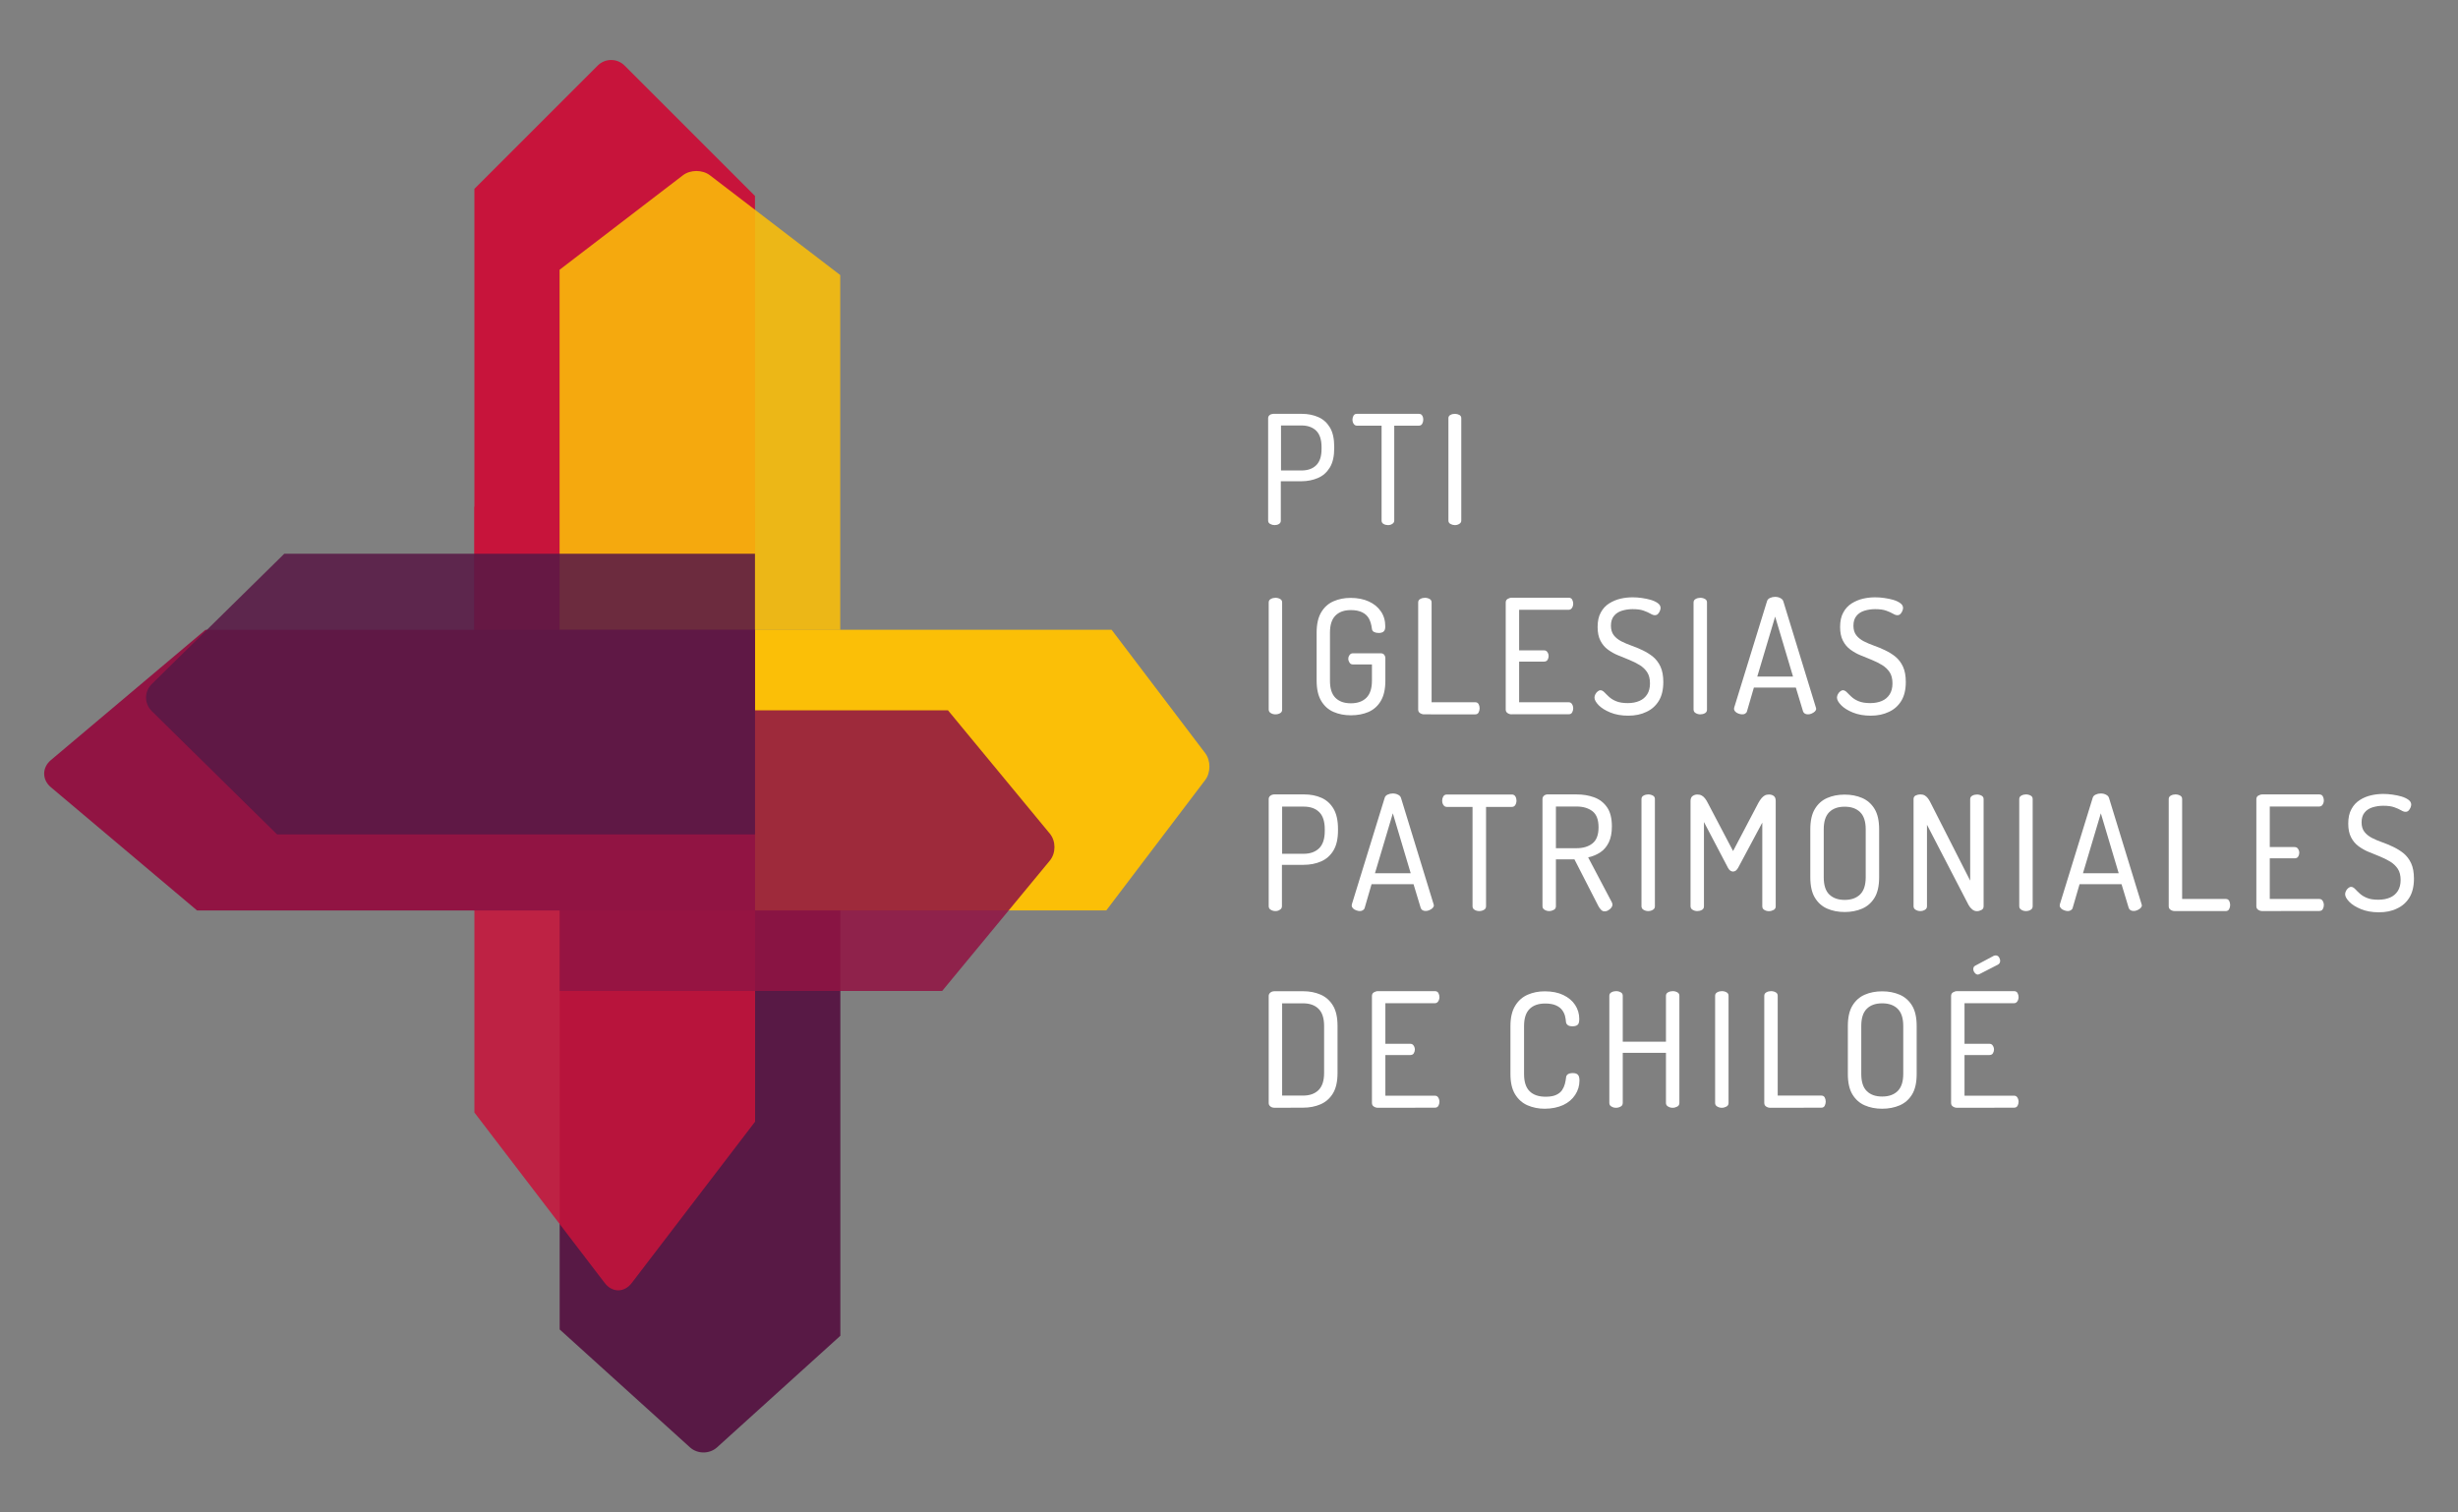 <svg enable-background="new 0 0 260 160" viewBox="0 0 260 160" xmlns="http://www.w3.org/2000/svg"><rect x="0" y="0" width="260" height="160" fill="#808080" stroke="none"/><path d="m59.2 96.31v44.33l13.79 12.48c.79.71 2.06.71 2.85 0l13.05-11.81v-45z" fill="#581945"/><path d="m50.18 53.61v64.08l13.79 18.04c.79 1.03 2.06 1.03 2.85 0l13.05-17.07v-65.05z" fill="#c7143b" opacity=".87"/><path d="m79.86 69.7v-48.97l-13.79-13.79c-.79-.79-2.06-.79-2.85 0l-13.04 13.04v49.72z" fill="#c7143b"/><path d="m88.88 66.63v-37.53l-13.79-10.56c-.79-.6-2.06-.6-2.85 0l-13.05 10v38.1h29.69z" fill="#fbbf07" opacity=".87"/><path d="m79.86 96.31h37.16l10.46-13.79c.6-.79.6-2.06 0-2.85l-9.9-13.05h-37.72z" fill="#fbbf07"/><path d="m59.2 104.83h40.46l11.39-13.79c.65-.79.65-2.06 0-2.85l-10.78-13.05h-41.07z" fill="#911443" opacity=".87"/><path d="m79.86 66.63h-58.13l-16.36 13.79c-.93.79-.93 2.06 0 2.85l15.48 13.05h59.01z" fill="#911443"/><path d="m79.86 58.58h-49.79l-14.02 13.79c-.8.79-.8 2.06 0 2.85l13.26 13.05h50.55z" fill="#581945" opacity=".87"/><g fill="#fff"><path d="m134.82 55.55c-.16 0-.31-.04-.46-.12s-.22-.2-.22-.36v-10.83c0-.13.05-.24.15-.32.1-.09.23-.13.39-.14h3.04c.64 0 1.22.12 1.74.35s.92.6 1.22 1.1.45 1.18.45 2.03v.15c0 .85-.15 1.53-.46 2.04s-.72.88-1.25 1.11-1.12.35-1.77.35h-2.17v4.17c0 .16-.07.28-.21.36-.12.07-.28.11-.45.11zm.68-5.78h2.17c.67 0 1.19-.19 1.56-.56.38-.38.56-.95.56-1.72v-.19c0-.78-.19-1.36-.56-1.73-.38-.37-.9-.56-1.56-.56h-2.17z"/><path d="m146.82 55.55c-.17 0-.33-.04-.47-.12s-.21-.2-.21-.36v-10.04h-2.61c-.14 0-.25-.06-.34-.19s-.13-.28-.13-.45c0-.15.04-.29.11-.42.08-.13.19-.19.35-.19h6.57c.16 0 .28.06.35.19.08.13.11.27.11.42 0 .16-.04.31-.11.44-.08.13-.19.2-.35.2h-2.61v10.03c0 .16-.07.28-.21.36-.12.09-.28.13-.45.13z"/><path d="m153.89 55.55c-.16 0-.31-.04-.46-.12s-.22-.2-.22-.36v-10.83c0-.16.07-.28.22-.35.15-.08.3-.11.46-.11.17 0 .33.04.47.11.14.08.21.19.21.35v10.82c0 .16-.07.28-.21.36-.14.09-.3.13-.47.13z"/><path d="m134.91 75.57c-.17 0-.33-.04-.48-.13-.15-.08-.23-.21-.23-.38v-11.33c0-.17.08-.29.23-.37s.31-.12.48-.12c.18 0 .34.04.49.12s.22.2.22.37v11.34c0 .17-.07.3-.22.38s-.31.12-.49.12z"/><path d="m142.9 75.67c-.69 0-1.3-.12-1.85-.36s-.98-.63-1.3-1.17-.48-1.25-.48-2.14v-5.08c0-.89.16-1.6.48-2.14s.75-.93 1.3-1.17 1.15-.36 1.81-.36c.74 0 1.39.13 1.93.38.55.25.97.6 1.28 1.05s.46.98.46 1.59c0 .27-.06.45-.19.55-.12.1-.3.14-.52.14-.19 0-.35-.04-.49-.11-.13-.07-.21-.2-.22-.38-.05-.39-.15-.73-.3-1.02-.16-.29-.39-.51-.71-.67s-.72-.24-1.21-.24c-.7 0-1.24.19-1.63.58s-.58.99-.58 1.81v5.08c0 .82.19 1.43.58 1.81.39.39.93.58 1.63.58s1.24-.19 1.64-.58c.39-.39.59-.99.59-1.81v-1.72h-2.01c-.16 0-.28-.06-.36-.19-.08-.12-.13-.26-.13-.4 0-.15.04-.28.13-.4.08-.12.2-.19.36-.19h2.94c.16 0 .28.05.36.15s.13.23.13.37v2.38c0 .89-.16 1.6-.48 2.14s-.76.93-1.31 1.17c-.54.23-1.16.35-1.85.35z"/><path d="m150.65 75.57c-.16 0-.3-.04-.44-.13-.13-.08-.2-.21-.2-.38v-11.33c0-.17.08-.29.23-.37s.31-.12.48-.12c.18 0 .34.04.49.12s.22.2.22.37v10.56h4.62c.16 0 .27.06.35.19.07.13.11.28.11.45 0 .16-.04.3-.11.44s-.19.2-.35.2z"/><path d="m159.91 75.57c-.16 0-.3-.04-.44-.13-.13-.08-.2-.21-.2-.38v-11.32c0-.17.07-.3.2-.38.14-.08.28-.13.44-.13h6.01c.18 0 .31.07.38.2.07.14.11.28.11.42 0 .17-.04.32-.13.46-.08.13-.21.2-.36.2h-5.23v4.29h2.63c.16 0 .28.06.36.19.08.12.13.26.13.42 0 .14-.04.26-.11.39-.07.12-.2.19-.38.19h-2.63v4.3h5.23c.16 0 .28.06.36.19s.13.28.13.46c0 .15-.04.29-.11.42-.07.14-.2.2-.38.2h-6.01z"/><path d="m172.24 75.71c-.72 0-1.35-.11-1.89-.33s-.96-.48-1.25-.78-.44-.57-.44-.8c0-.11.03-.23.09-.35s.14-.22.24-.3.19-.13.3-.13c.13 0 .27.07.4.2s.29.3.49.48c.2.19.45.35.77.48.31.13.73.2 1.23.2.47 0 .88-.08 1.23-.23s.62-.38.82-.69.3-.7.3-1.17c0-.48-.1-.88-.3-1.18s-.47-.56-.8-.76-.69-.38-1.08-.54-.78-.32-1.18-.48-.76-.37-1.09-.61-.59-.55-.79-.94c-.2-.38-.3-.87-.3-1.45 0-.62.11-1.13.34-1.54.22-.41.52-.73.89-.96s.77-.4 1.21-.5c.43-.1.86-.14 1.27-.14.3 0 .62.02.96.07s.66.11.96.2.55.21.74.35.29.31.29.5c0 .09-.02.19-.07.31s-.11.23-.2.32c-.09.1-.2.14-.34.14-.12 0-.28-.05-.46-.16s-.42-.21-.72-.32-.69-.16-1.17-.16c-.4 0-.78.06-1.14.17-.35.11-.64.3-.84.56-.21.26-.31.6-.31 1.03 0 .4.1.74.3 1s.47.47.79.64c.33.17.69.32 1.08.46s.79.3 1.18.49.76.41 1.09.68.6.62.8 1.05.3.98.3 1.63c0 .81-.16 1.48-.48 2s-.76.91-1.31 1.16c-.55.27-1.19.4-1.91.4z"/><path d="m179.85 75.57c-.17 0-.33-.04-.48-.13-.15-.08-.23-.21-.23-.38v-11.33c0-.17.08-.29.23-.37s.31-.12.48-.12c.18 0 .34.04.49.12s.22.2.22.37v11.34c0 .17-.07.3-.22.38-.14.08-.31.12-.49.12z"/><path d="m184.27 75.57c-.11 0-.24-.03-.38-.08s-.25-.12-.34-.21c-.08-.09-.13-.19-.13-.3 0-.04.01-.09.02-.13l3.46-11.22c.04-.17.15-.29.32-.37s.35-.12.54-.12c.2 0 .39.04.56.13.17.08.28.21.32.36l3.44 11.22c.02.05.03.08.03.12 0 .11-.05.21-.14.3-.1.09-.21.16-.35.22-.13.06-.26.08-.39.08-.12 0-.23-.03-.32-.08s-.15-.13-.19-.24l-.76-2.51h-4.44l-.73 2.51c-.03.11-.1.19-.19.24-.08.06-.19.08-.33.08zm1.61-4h3.78l-1.89-6.34z"/><path d="m197.89 75.71c-.72 0-1.35-.11-1.89-.33s-.96-.48-1.25-.78-.44-.57-.44-.8c0-.11.03-.23.09-.35s.14-.22.24-.3.19-.13.3-.13c.13 0 .27.07.4.2s.29.3.49.48c.2.19.45.35.77.48.31.13.73.2 1.23.2.47 0 .88-.08 1.23-.23s.62-.38.82-.69.3-.7.3-1.17c0-.48-.1-.88-.3-1.18s-.47-.56-.8-.76-.69-.38-1.08-.54-.78-.32-1.18-.48-.76-.37-1.09-.61-.59-.55-.79-.94c-.2-.38-.3-.87-.3-1.45 0-.62.11-1.13.34-1.54.22-.41.52-.73.89-.96s.77-.4 1.21-.5c.43-.1.86-.14 1.27-.14.3 0 .62.02.96.07s.66.11.96.2.55.21.74.35.29.31.29.5c0 .09-.02.19-.07.31s-.11.23-.2.32c-.09.1-.2.14-.34.14-.12 0-.28-.05-.46-.16s-.42-.21-.72-.32-.69-.16-1.17-.16c-.4 0-.78.06-1.14.17-.35.11-.64.3-.84.56-.21.26-.31.6-.31 1.03 0 .4.1.74.3 1s.47.47.79.64c.33.17.69.32 1.08.46s.79.3 1.18.49.76.41 1.09.68.6.62.8 1.05.3.98.3 1.63c0 .81-.16 1.48-.48 2s-.76.91-1.31 1.16c-.56.27-1.19.4-1.91.4z"/><path d="m134.91 96.38c-.17 0-.33-.04-.48-.13-.15-.08-.23-.21-.23-.38v-11.34c0-.13.05-.25.16-.34s.24-.14.41-.15h3.19c.67 0 1.28.12 1.82.36s.97.63 1.28 1.16.47 1.24.47 2.13v.15c0 .89-.16 1.6-.48 2.13s-.76.92-1.31 1.16-1.17.36-1.86.36h-2.28v4.37c0 .17-.07.3-.22.38-.13.1-.29.14-.47.14zm.71-6.06h2.28c.7 0 1.24-.2 1.64-.59.39-.39.59-1 .59-1.81v-.2c0-.82-.2-1.43-.59-1.81-.39-.39-.94-.58-1.64-.58h-2.28z"/><path d="m143.83 96.38c-.11 0-.24-.03-.38-.08s-.25-.12-.34-.21c-.08-.09-.13-.19-.13-.3 0-.05.01-.09.02-.14l3.46-11.22c.04-.17.15-.29.32-.37s.35-.12.54-.12c.2 0 .39.04.56.13.17.08.28.21.32.36l3.44 11.22c.02.05.03.08.03.12 0 .11-.05.21-.14.3-.1.09-.21.16-.35.22-.13.06-.26.08-.39.08-.12 0-.23-.03-.32-.08s-.15-.13-.19-.24l-.76-2.51h-4.44l-.73 2.51c-.03.11-.1.19-.19.24-.08.06-.19.09-.33.09zm1.61-4h3.78l-1.89-6.34z"/><path d="m156.47 96.38c-.18 0-.34-.04-.49-.13-.15-.08-.22-.21-.22-.38v-10.51h-2.73c-.15 0-.26-.07-.35-.2s-.13-.29-.13-.47c0-.16.04-.3.12-.44.08-.13.2-.2.37-.2h6.88c.17 0 .29.07.37.2s.12.28.12.44c0 .17-.04.32-.12.46s-.2.21-.37.21h-2.73v10.51c0 .17-.07.3-.22.38-.16.09-.32.13-.5.13z"/><path d="m169.71 96.41c-.13 0-.26-.06-.36-.17-.11-.11-.2-.24-.28-.39l-2.53-4.94h-1.96v4.96c0 .17-.07.3-.22.38s-.31.13-.49.13c-.17 0-.33-.04-.48-.13-.15-.08-.23-.21-.23-.38v-11.34c0-.13.05-.25.14-.34.1-.09.22-.14.36-.15h3.09c.69 0 1.31.1 1.88.31s1.02.56 1.36 1.05.51 1.16.51 2.02c0 .69-.11 1.25-.33 1.7s-.52.8-.9 1.05-.81.43-1.28.53l2.5 4.74c.02.05.04.09.05.13s.02.08.02.11c0 .12-.04.24-.13.35-.08.11-.19.2-.32.27-.13.08-.26.11-.4.11zm-5.13-6.68h2.18c.7 0 1.26-.17 1.69-.51s.64-.91.64-1.7c0-.8-.21-1.36-.64-1.7-.43-.33-.99-.5-1.69-.5h-2.18z"/><path d="m174.34 96.38c-.17 0-.33-.04-.48-.13-.15-.08-.23-.21-.23-.38v-11.34c0-.17.08-.29.23-.37s.31-.12.48-.12c.18 0 .34.04.49.12s.22.2.22.37v11.34c0 .17-.07.3-.22.38-.15.09-.31.13-.49.13z"/><path d="m179.53 96.38c-.17 0-.33-.04-.48-.13-.15-.08-.23-.21-.23-.38v-11.13c0-.26.08-.44.23-.54s.31-.15.48-.15c.18 0 .33.03.46.1s.25.17.35.3c.11.13.21.3.31.5l2.67 5.08 2.67-5.08c.11-.2.22-.37.33-.5s.23-.23.35-.3c.13-.07.28-.1.45-.1.19 0 .36.05.5.15s.21.28.21.54v11.14c0 .17-.07.3-.22.38s-.31.13-.49.13-.34-.04-.49-.13c-.15-.08-.22-.21-.22-.38v-8.86l-2.56 4.79c-.08.13-.16.23-.25.3-.09.06-.19.09-.29.09-.08 0-.17-.03-.26-.08-.1-.06-.18-.16-.26-.3l-2.55-4.86v8.92c0 .17-.07.3-.22.38-.14.08-.31.12-.49.12z"/><path d="m195.12 96.48c-.69 0-1.3-.12-1.85-.36s-.98-.63-1.3-1.16-.48-1.25-.48-2.15v-5.08c0-.9.16-1.62.48-2.15s.75-.92 1.3-1.16 1.16-.36 1.85-.36 1.3.12 1.86.36c.55.24.99.63 1.31 1.16s.48 1.25.48 2.15v5.08c0 .9-.16 1.62-.48 2.15s-.76.92-1.31 1.16-1.17.36-1.86.36zm0-1.28c.7 0 1.24-.19 1.64-.58.39-.39.59-.99.59-1.81v-5.08c0-.82-.2-1.43-.59-1.81-.39-.39-.94-.58-1.64-.58s-1.24.19-1.63.58-.58.99-.58 1.81v5.08c0 .82.19 1.43.58 1.81s.93.58 1.63.58z"/><path d="m203.12 96.38c-.17 0-.33-.04-.48-.13-.15-.08-.23-.21-.23-.38v-11.34c0-.18.08-.31.23-.38s.31-.11.48-.11c.18 0 .33.03.46.1.12.07.24.17.34.3s.2.3.3.5l4.18 8.22v-8.62c0-.17.08-.29.23-.37s.31-.12.48-.12c.18 0 .34.04.49.12s.22.2.22.37v11.34c0 .17-.07.3-.22.38s-.31.13-.49.13-.35-.06-.5-.19c-.15-.12-.28-.28-.38-.46l-4.4-8.49v8.62c0 .17-.07.3-.22.38-.15.09-.31.13-.49.13z"/><path d="m214.3 96.38c-.17 0-.33-.04-.48-.13-.15-.08-.23-.21-.23-.38v-11.34c0-.17.08-.29.23-.37s.31-.12.48-.12c.18 0 .34.04.49.12s.22.2.22.37v11.34c0 .17-.07.3-.22.38-.14.09-.31.13-.49.13z"/><path d="m218.72 96.38c-.11 0-.24-.03-.38-.08s-.25-.12-.34-.21c-.08-.09-.13-.19-.13-.3 0-.05.01-.09.02-.14l3.46-11.22c.04-.17.15-.29.32-.37s.35-.12.54-.12c.2 0 .39.04.56.13.17.08.28.21.32.36l3.44 11.22c.02.05.03.08.03.12 0 .11-.05.21-.14.3-.1.09-.21.16-.35.22-.13.06-.26.08-.39.08-.12 0-.23-.03-.32-.08s-.15-.13-.19-.24l-.76-2.51h-4.44l-.73 2.51c-.03.11-.1.19-.19.24-.08.06-.19.09-.33.09zm1.61-4h3.78l-1.89-6.34z"/><path d="m230.04 96.38c-.16 0-.3-.04-.44-.13-.13-.08-.2-.21-.2-.38v-11.34c0-.17.08-.29.23-.37s.31-.12.48-.12c.18 0 .34.04.49.12s.22.2.22.37v10.57h4.62c.16 0 .27.06.35.19.07.13.11.28.11.45 0 .16-.04.3-.11.44-.07.13-.19.2-.35.2z"/><path d="m239.31 96.38c-.16 0-.3-.04-.44-.13-.13-.08-.2-.21-.2-.38v-11.32c0-.17.07-.3.2-.38.14-.08.28-.13.44-.13h6.01c.18 0 .31.07.38.2s.11.28.11.42c0 .17-.04.32-.13.46-.08.13-.21.2-.36.2h-5.23v4.29h2.63c.16 0 .28.06.36.19.08.12.13.26.13.42 0 .13-.04.26-.11.39-.07.12-.2.19-.38.19h-2.63v4.3h5.23c.16 0 .28.06.36.19s.13.28.13.46c0 .15-.04.29-.11.42s-.2.2-.38.2z"/><path d="m251.64 96.51c-.72 0-1.35-.11-1.89-.33s-.96-.48-1.25-.78-.44-.57-.44-.8c0-.11.03-.23.09-.35s.14-.22.24-.3.19-.13.3-.13c.13 0 .27.07.4.2.13.14.29.3.49.48.2.19.45.35.77.48.31.14.73.2 1.23.2.47 0 .88-.08 1.23-.23s.62-.38.82-.69.3-.7.3-1.17c0-.48-.1-.88-.3-1.18s-.47-.56-.8-.76-.69-.38-1.08-.54-.78-.32-1.18-.48-.76-.37-1.09-.61-.59-.55-.79-.94c-.2-.38-.3-.87-.3-1.45 0-.62.11-1.13.34-1.54.22-.41.52-.73.89-.96.37-.24.77-.4 1.21-.5.43-.1.86-.14 1.27-.14.3 0 .62.02.96.07s.66.11.96.2.55.21.74.35.29.31.29.5c0 .09-.02.19-.07.31s-.11.23-.2.32c-.09.1-.2.14-.34.14-.12 0-.28-.05-.46-.16s-.42-.21-.72-.32-.69-.16-1.17-.16c-.4 0-.78.06-1.14.17-.35.11-.64.3-.84.56-.21.26-.31.6-.31 1.03 0 .41.1.74.3 1s.47.47.79.64.69.32 1.08.46.79.3 1.18.49.76.41 1.09.68.6.62.8 1.05.3.98.3 1.63c0 .81-.16 1.48-.48 2s-.76.91-1.31 1.16c-.56.28-1.19.4-1.91.4z"/><path d="m134.84 117.19c-.19 0-.35-.05-.46-.14-.12-.1-.18-.21-.18-.35v-11.35c0-.13.06-.25.18-.35s.27-.14.46-.14h2.99c.69 0 1.3.12 1.86.36.55.24.99.63 1.31 1.16s.48 1.25.48 2.15v4.98c0 .9-.16 1.62-.48 2.15s-.76.92-1.31 1.16-1.17.36-1.86.36zm.78-1.29h2.21c.7 0 1.24-.19 1.64-.58.39-.39.59-.99.59-1.81v-4.98c0-.82-.2-1.43-.59-1.81-.39-.39-.94-.58-1.64-.58h-2.21z"/><path d="m145.76 117.19c-.16 0-.3-.04-.44-.13-.13-.08-.2-.21-.2-.38v-11.32c0-.17.07-.3.2-.38.14-.08.28-.13.44-.13h6.01c.18 0 .31.07.38.2s.11.28.11.42c0 .17-.04.32-.13.46-.08.13-.21.2-.36.2h-5.23v4.29h2.63c.16 0 .28.06.36.19.08.12.13.26.13.42 0 .13-.04.26-.11.39-.07.12-.2.19-.38.19h-2.63v4.3h5.23c.16 0 .28.06.36.19s.13.28.13.46c0 .15-.04.29-.11.42s-.2.2-.38.2z"/><path d="m163.39 117.29c-.65 0-1.25-.12-1.81-.36-.55-.24-.99-.63-1.32-1.17s-.49-1.25-.49-2.14v-5.08c0-.89.17-1.6.5-2.14s.77-.93 1.32-1.17 1.15-.36 1.81-.36c.76 0 1.42.13 1.96.39s.96.61 1.25 1.05.44.94.44 1.49c0 .32-.06.52-.18.62s-.3.15-.53.15-.4-.04-.51-.13c-.12-.09-.18-.21-.19-.35-.01-.17-.04-.36-.09-.58s-.15-.43-.3-.64-.37-.38-.66-.51-.67-.2-1.14-.2c-.72 0-1.27.19-1.66.58s-.58.99-.58 1.81v5.08c0 .82.2 1.43.59 1.81.39.39.96.58 1.7.58.47 0 .85-.07 1.12-.2.28-.13.48-.3.62-.51.13-.2.23-.42.29-.65s.1-.45.12-.65c.01-.17.08-.29.2-.37s.29-.12.51-.12c.24 0 .41.05.53.16s.18.32.18.63c0 .55-.15 1.05-.45 1.51s-.72.82-1.27 1.08c-.56.25-1.21.39-1.96.39z"/><path d="m170.94 117.19c-.17 0-.33-.04-.48-.13-.15-.08-.23-.21-.23-.38v-11.34c0-.17.08-.29.23-.37s.31-.12.48-.12c.18 0 .34.04.49.12s.22.2.22.37v4.86h4.57v-4.86c0-.17.08-.29.23-.37s.31-.12.48-.12c.18 0 .34.04.49.12s.22.2.22.37v11.34c0 .17-.07.3-.22.38s-.31.13-.49.13c-.17 0-.33-.04-.48-.13-.15-.08-.23-.21-.23-.38v-5.3h-4.57v5.3c0 .17-.07.3-.22.38-.14.08-.31.13-.49.13z"/><path d="m182.13 117.19c-.17 0-.33-.04-.48-.13-.15-.08-.23-.21-.23-.38v-11.34c0-.17.08-.29.23-.37s.31-.12.48-.12c.18 0 .34.04.49.12s.22.2.22.37v11.34c0 .17-.07.3-.22.38s-.31.13-.49.13z"/><path d="m187.26 117.19c-.16 0-.3-.04-.44-.13-.13-.08-.2-.21-.2-.38v-11.34c0-.17.08-.29.23-.37s.31-.12.48-.12c.18 0 .34.04.49.12s.22.2.22.37v10.56h4.62c.16 0 .27.06.35.19.07.13.11.28.11.45 0 .16-.04.3-.11.44-.07.13-.19.2-.35.2z"/><path d="m199.09 117.29c-.69 0-1.3-.12-1.85-.36s-.98-.63-1.3-1.16-.48-1.25-.48-2.15v-5.08c0-.9.16-1.62.48-2.15s.75-.92 1.3-1.16 1.16-.36 1.85-.36 1.3.12 1.86.36c.55.24.99.63 1.31 1.16s.48 1.25.48 2.15v5.08c0 .9-.16 1.62-.48 2.15s-.76.92-1.31 1.16c-.56.24-1.18.36-1.86.36zm0-1.29c.7 0 1.24-.19 1.64-.58.39-.39.59-.99.59-1.81v-5.08c0-.82-.2-1.43-.59-1.81-.39-.39-.94-.58-1.64-.58s-1.24.19-1.63.58-.58.99-.58 1.81v5.08c0 .82.19 1.43.58 1.81.39.39.93.58 1.63.58z"/><path d="m207.02 117.19c-.16 0-.3-.04-.44-.13-.13-.08-.2-.21-.2-.38v-11.32c0-.17.07-.3.2-.38.14-.08.28-.13.44-.13h6.01c.18 0 .31.07.38.2s.11.28.11.42c0 .17-.04.32-.13.46-.08.13-.21.2-.36.2h-5.23v4.29h2.63c.16 0 .28.06.36.19.08.12.13.26.13.42 0 .13-.04.26-.11.39-.07.12-.2.19-.38.19h-2.63v4.3h5.23c.16 0 .28.06.36.19s.13.28.13.46c0 .15-.04.29-.11.42s-.2.2-.38.2zm2.21-14.09c-.13 0-.25-.06-.35-.19-.1-.12-.15-.25-.15-.39 0-.18.07-.3.22-.37l1.97-1.05c.07-.02.12-.03.17-.03.15 0 .26.06.35.18.08.12.13.25.13.4 0 .18-.08.31-.24.4l-1.91.98c-.03.01-.06.03-.09.04-.04.02-.07.03-.1.03z"/></g></svg>